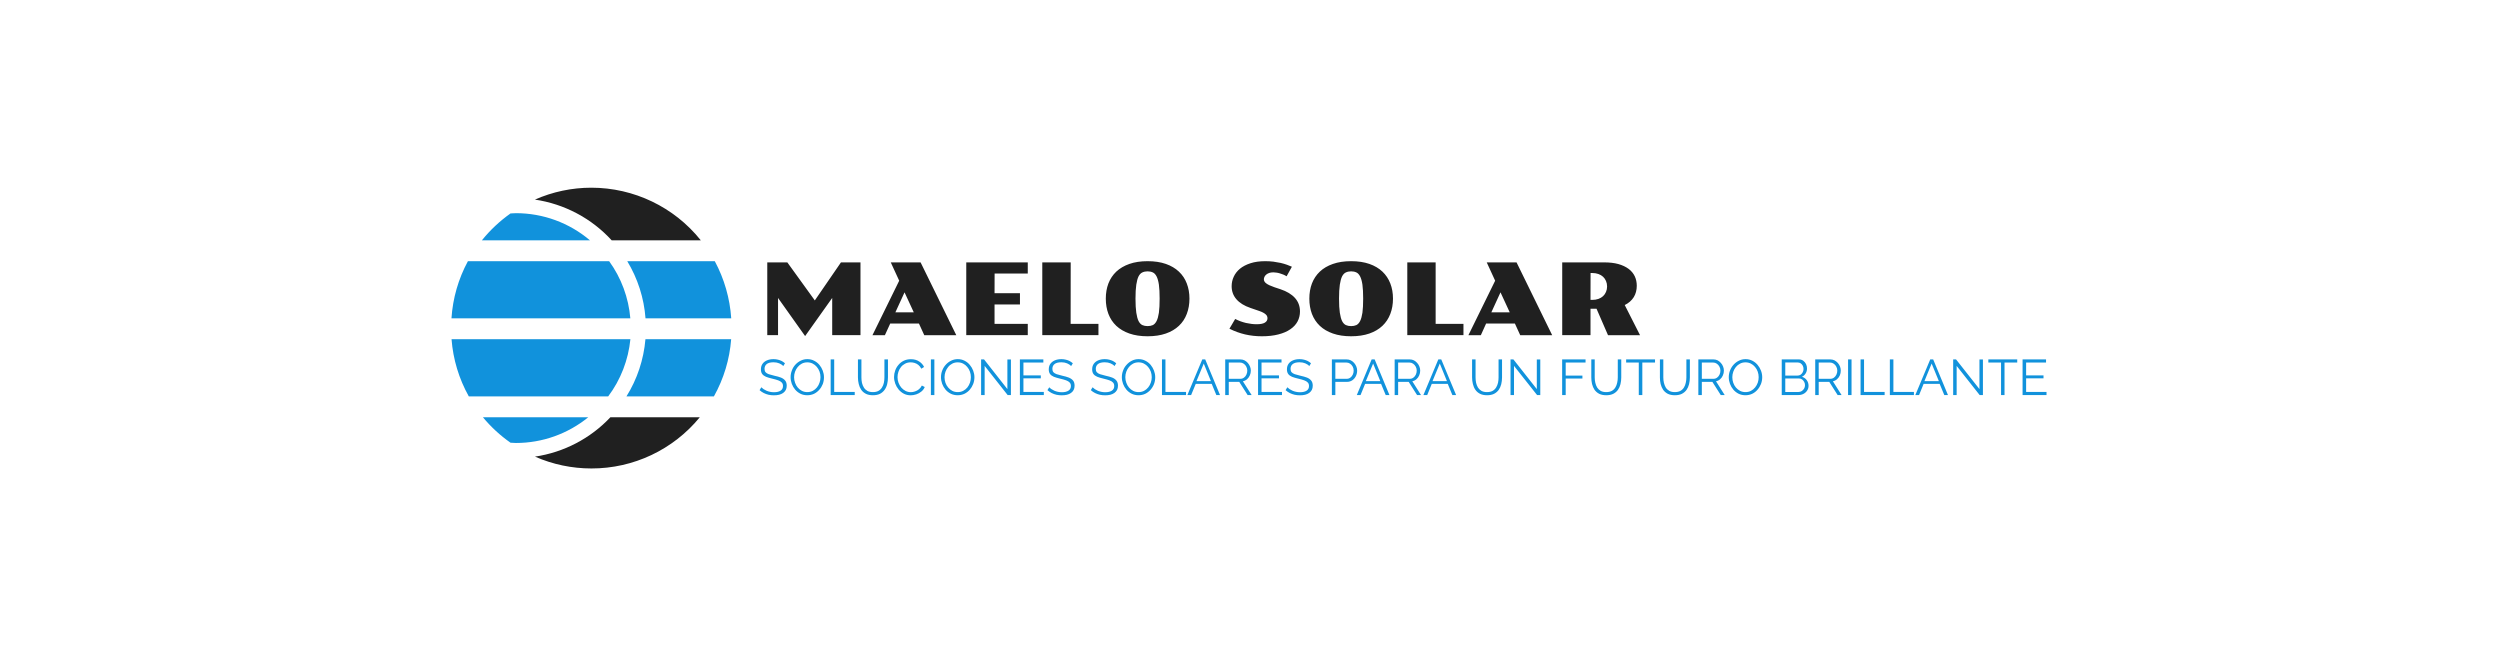<svg xmlns="http://www.w3.org/2000/svg" version="1.1" xmlns:xlink="http://www.w3.org/1999/xlink" viewBox="0 0 26.696 7.007"><g transform="matrix(0.714,0,0,0.714,8.094,2.789)"><g transform="matrix(1,0,0,1,0,0)" clip-path="url(#SvgjsClipPath48550)"><g clip-path="url(#SvgjsClipPath4854853a7b5c0-039e-4e64-98db-d7cba1abdb97)"><path d=" M -2.226 0 L -4.338 0 C -4.481 0.264 -4.565 0.556 -4.584 0.855 L -1.909 0.855 C -1.935 0.547 -2.044 0.251 -2.226 0 Z" fill="#1192dc" transform="matrix(1,0,0,1,0,0)" fill-rule="nonzero"></path></g><g clip-path="url(#SvgjsClipPath4854853a7b5c0-039e-4e64-98db-d7cba1abdb97)"><path d=" M -4.129 -0.312 L -2.513 -0.312 C -2.822 -0.574 -3.214 -0.718 -3.62 -0.718 C -3.647 -0.718 -3.674 -0.715 -3.701 -0.714 C -3.862 -0.6 -4.006 -0.465 -4.129 -0.312 Z" fill="#1192dc" transform="matrix(1,0,0,1,0,0)" fill-rule="nonzero"></path></g><g clip-path="url(#SvgjsClipPath4854853a7b5c0-039e-4e64-98db-d7cba1abdb97)"><path d=" M -4.114 2.334 C -3.994 2.479 -3.855 2.607 -3.701 2.715 C -3.674 2.716 -3.647 2.719 -3.62 2.719 C -3.226 2.719 -2.844 2.583 -2.538 2.334 Z" fill="#1192dc" transform="matrix(1,0,0,1,0,0)" fill-rule="nonzero"></path></g><g clip-path="url(#SvgjsClipPath4854853a7b5c0-039e-4e64-98db-d7cba1abdb97)"><path d=" M -2.188 -0.312 L -0.855 -0.312 C -1.253 -0.81 -1.856 -1.099 -2.493 -1.099 C -2.783 -1.099 -3.071 -1.038 -3.336 -0.921 C -2.895 -0.856 -2.489 -0.641 -2.188 -0.312 Z" fill="#202020" transform="matrix(1,0,0,1,0,0)" fill-rule="nonzero"></path></g><g clip-path="url(#SvgjsClipPath4854853a7b5c0-039e-4e64-98db-d7cba1abdb97)"><path d=" M -2.207 2.334 C -2.506 2.652 -2.904 2.859 -3.335 2.923 C -3.069 3.04 -2.782 3.1 -2.491 3.1 C -1.863 3.101 -1.268 2.82 -0.87 2.334 Z" fill="#202020" transform="matrix(1,0,0,1,0,0)" fill-rule="nonzero"></path></g><g clip-path="url(#SvgjsClipPath4854853a7b5c0-039e-4e64-98db-d7cba1abdb97)"><path d=" M -1.955 0 C -1.798 0.26 -1.704 0.553 -1.682 0.855 L -0.4 0.855 C -0.42 0.556 -0.504 0.264 -0.646 0 Z" fill="#1192dc" transform="matrix(1,0,0,1,0,0)" fill-rule="nonzero"></path></g><g clip-path="url(#SvgjsClipPath4854853a7b5c0-039e-4e64-98db-d7cba1abdb97)"><path d=" M -0.401 1.167 L -1.683 1.167 C -1.709 1.471 -1.806 1.764 -1.967 2.022 L -0.659 2.022 C -0.512 1.759 -0.424 1.468 -0.401 1.167 Z" fill="#1192dc" transform="matrix(1,0,0,1,0,0)" fill-rule="nonzero"></path></g><g clip-path="url(#SvgjsClipPath4854853a7b5c0-039e-4e64-98db-d7cba1abdb97)"><path d=" M -4.583 1.167 C -4.56 1.468 -4.472 1.759 -4.325 2.022 L -2.24 2.022 C -2.053 1.773 -1.939 1.477 -1.908 1.167 Z" fill="#1192dc" transform="matrix(1,0,0,1,0,0)" fill-rule="nonzero"></path></g></g><g><path d=" M 0.139 0.018 L 0.439 0.018 L 0.85 0.587 L 1.241 0.018 L 1.533 0.018 L 1.533 1.106 L 1.11 1.106 L 1.11 0.55 L 0.705 1.12 L 0.3 0.55 L 0.3 1.106 L 0.139 1.106 L 0.139 0.018 M 2.112 0.292 L 1.986 0.018 L 2.432 0.018 L 2.966 1.107 L 2.487 1.107 L 2.407 0.932 L 1.978 0.932 L 1.898 1.107 L 1.712 1.107 L 2.112 0.292 M 2.33 0.765 L 2.192 0.466 L 2.055 0.765 L 2.33 0.765 M 3.115 0.018 L 4.035 0.018 L 4.035 0.185 L 3.539 0.185 L 3.538 0.479 L 3.918 0.479 L 3.918 0.647 L 3.538 0.647 L 3.538 0.938 L 4.035 0.938 L 4.035 1.106 L 3.115 1.106 L 3.115 0.018 M 4.252 0.018 L 4.677 0.018 L 4.676 0.938 L 5.092 0.938 L 5.092 1.106 L 4.252 1.106 L 4.252 0.018 M 5.202 0.56 Q 5.202 0.436 5.241 0.333 Q 5.281 0.23 5.359 0.156 Q 5.438 0.082 5.555 0.041 Q 5.672 2.220446049250313e-16 5.827 2.220446049250313e-16 Q 5.982 2.220446049250313e-16 6.1 0.041 Q 6.217 0.082 6.295 0.156 Q 6.374 0.23 6.413 0.333 Q 6.453 0.436 6.453 0.56 Q 6.453 0.685 6.413 0.789 Q 6.374 0.893 6.295 0.967 Q 6.217 1.041 6.1 1.082 Q 5.982 1.123 5.827 1.123 Q 5.672 1.123 5.555 1.082 Q 5.438 1.041 5.359 0.967 Q 5.281 0.893 5.241 0.789 Q 5.202 0.685 5.202 0.56 M 5.827 0.971 Q 5.871 0.971 5.905 0.956 Q 5.938 0.94 5.961 0.896 Q 5.984 0.851 5.996 0.771 Q 6.007 0.69 6.007 0.56 Q 6.007 0.431 5.996 0.351 Q 5.984 0.271 5.961 0.227 Q 5.938 0.183 5.905 0.168 Q 5.871 0.152 5.827 0.152 Q 5.783 0.152 5.749 0.168 Q 5.715 0.183 5.692 0.227 Q 5.67 0.271 5.658 0.351 Q 5.646 0.431 5.646 0.56 Q 5.646 0.69 5.658 0.771 Q 5.67 0.851 5.692 0.896 Q 5.715 0.94 5.749 0.956 Q 5.783 0.971 5.827 0.971 M 7.137 0.864 Q 7.214 0.904 7.299 0.924 Q 7.384 0.943 7.458 0.943 Q 7.542 0.943 7.581 0.919 Q 7.62 0.895 7.62 0.853 Q 7.62 0.84 7.615 0.826 Q 7.611 0.812 7.597 0.799 Q 7.583 0.785 7.56 0.772 Q 7.536 0.758 7.498 0.745 L 7.367 0.7 Q 7.226 0.652 7.155 0.569 Q 7.084 0.487 7.084 0.374 Q 7.084 0.3 7.115 0.233 Q 7.146 0.165 7.208 0.113 Q 7.27 0.062 7.365 0.031 Q 7.46 2.220446049250313e-16 7.587 2.220446049250313e-16 Q 7.65 2.220446049250313e-16 7.708 0.007 Q 7.766 0.015 7.817 0.026 Q 7.868 0.038 7.91 0.053 Q 7.953 0.068 7.985 0.083 L 7.906 0.226 Q 7.882 0.211 7.856 0.2 Q 7.83 0.189 7.804 0.182 Q 7.778 0.174 7.753 0.171 Q 7.729 0.167 7.708 0.167 Q 7.673 0.167 7.646 0.176 Q 7.62 0.185 7.602 0.2 Q 7.584 0.215 7.575 0.234 Q 7.566 0.253 7.566 0.271 Q 7.566 0.287 7.574 0.302 Q 7.581 0.317 7.6 0.331 Q 7.619 0.346 7.649 0.36 Q 7.679 0.374 7.725 0.39 L 7.813 0.419 Q 7.956 0.467 8.031 0.55 Q 8.106 0.634 8.106 0.752 Q 8.106 0.833 8.07 0.901 Q 8.034 0.969 7.962 1.018 Q 7.89 1.068 7.784 1.095 Q 7.677 1.123 7.537 1.123 Q 7.469 1.123 7.407 1.116 Q 7.344 1.109 7.284 1.095 Q 7.225 1.081 7.167 1.06 Q 7.109 1.039 7.051 1.01 L 7.137 0.864 M 8.246 0.56 Q 8.246 0.436 8.285 0.333 Q 8.325 0.23 8.403 0.156 Q 8.481 0.082 8.599 0.041 Q 8.716 2.220446049250313e-16 8.871 2.220446049250313e-16 Q 9.026 2.220446049250313e-16 9.144 0.041 Q 9.261 0.082 9.339 0.156 Q 9.417 0.23 9.457 0.333 Q 9.497 0.436 9.497 0.56 Q 9.497 0.685 9.457 0.789 Q 9.417 0.893 9.339 0.967 Q 9.261 1.041 9.144 1.082 Q 9.026 1.123 8.871 1.123 Q 8.716 1.123 8.599 1.082 Q 8.481 1.041 8.403 0.967 Q 8.325 0.893 8.285 0.789 Q 8.246 0.685 8.246 0.56 M 8.871 0.971 Q 8.915 0.971 8.949 0.956 Q 8.982 0.94 9.005 0.896 Q 9.028 0.851 9.04 0.771 Q 9.051 0.69 9.051 0.56 Q 9.051 0.431 9.04 0.351 Q 9.028 0.271 9.005 0.227 Q 8.982 0.183 8.949 0.168 Q 8.915 0.152 8.871 0.152 Q 8.827 0.152 8.793 0.168 Q 8.759 0.183 8.736 0.227 Q 8.714 0.271 8.702 0.351 Q 8.69 0.431 8.69 0.56 Q 8.69 0.69 8.702 0.771 Q 8.714 0.851 8.736 0.896 Q 8.759 0.94 8.793 0.956 Q 8.827 0.971 8.871 0.971 M 9.711 0.018 L 10.135 0.018 L 10.135 0.938 L 10.551 0.938 L 10.551 1.106 L 9.711 1.106 L 9.711 0.018 M 11.025 0.292 L 10.899 0.018 L 11.345 0.018 L 11.878 1.107 L 11.4 1.107 L 11.32 0.932 L 10.89 0.932 L 10.811 1.107 L 10.625 1.107 L 11.025 0.292 M 11.243 0.765 L 11.105 0.466 L 10.968 0.765 L 11.243 0.765 M 12.028 0.018 L 12.656 0.018 Q 12.777 0.018 12.868 0.043 Q 12.959 0.069 13.021 0.115 Q 13.082 0.161 13.113 0.226 Q 13.143 0.29 13.143 0.368 Q 13.143 0.464 13.098 0.538 Q 13.052 0.612 12.963 0.656 L 13.192 1.107 L 12.713 1.107 L 12.541 0.711 L 12.451 0.711 L 12.451 1.106 L 12.028 1.106 L 12.028 0.018 M 12.477 0.579 Q 12.529 0.579 12.57 0.564 Q 12.611 0.549 12.639 0.523 Q 12.668 0.496 12.683 0.459 Q 12.699 0.422 12.699 0.378 Q 12.699 0.334 12.683 0.297 Q 12.668 0.26 12.639 0.233 Q 12.611 0.207 12.57 0.192 Q 12.529 0.177 12.477 0.177 L 12.452 0.177 L 12.451 0.579 L 12.477 0.579" fill="#202020" fill-rule="nonzero"></path></g><g><path d=" M 0.378 1.569 Q 0.367 1.556 0.352 1.546 Q 0.337 1.536 0.318 1.528 Q 0.299 1.521 0.278 1.516 Q 0.257 1.512 0.233 1.512 Q 0.163 1.512 0.13 1.539 Q 0.098 1.565 0.098 1.611 Q 0.098 1.642 0.113 1.66 Q 0.128 1.678 0.161 1.69 Q 0.194 1.701 0.245 1.713 Q 0.302 1.725 0.344 1.741 Q 0.385 1.758 0.407 1.786 Q 0.43 1.814 0.43 1.862 Q 0.43 1.899 0.416 1.926 Q 0.401 1.953 0.376 1.971 Q 0.35 1.989 0.315 1.998 Q 0.28 2.006 0.238 2.006 Q 0.197 2.006 0.159 1.998 Q 0.121 1.989 0.087 1.972 Q 0.053 1.955 0.024 1.929 L 0.05 1.886 Q 0.065 1.901 0.084 1.914 Q 0.104 1.927 0.129 1.938 Q 0.153 1.948 0.181 1.954 Q 0.209 1.96 0.239 1.96 Q 0.303 1.96 0.339 1.936 Q 0.374 1.913 0.374 1.867 Q 0.374 1.834 0.356 1.815 Q 0.338 1.795 0.302 1.782 Q 0.266 1.769 0.214 1.757 Q 0.158 1.744 0.12 1.729 Q 0.082 1.713 0.063 1.687 Q 0.044 1.661 0.044 1.618 Q 0.044 1.569 0.068 1.535 Q 0.092 1.501 0.135 1.483 Q 0.178 1.465 0.233 1.465 Q 0.269 1.465 0.299 1.473 Q 0.329 1.48 0.355 1.493 Q 0.381 1.507 0.404 1.527 L 0.378 1.569 M 0.738 2.005 Q 0.681 2.005 0.636 1.983 Q 0.59 1.96 0.557 1.922 Q 0.524 1.883 0.506 1.835 Q 0.488 1.786 0.488 1.735 Q 0.488 1.682 0.507 1.634 Q 0.525 1.585 0.559 1.548 Q 0.594 1.51 0.639 1.488 Q 0.685 1.465 0.738 1.465 Q 0.795 1.465 0.84 1.489 Q 0.886 1.512 0.919 1.551 Q 0.951 1.59 0.969 1.638 Q 0.987 1.686 0.987 1.736 Q 0.987 1.789 0.969 1.838 Q 0.95 1.886 0.916 1.924 Q 0.882 1.962 0.837 1.984 Q 0.791 2.005 0.738 2.005 M 0.54 1.735 Q 0.54 1.779 0.555 1.819 Q 0.569 1.859 0.595 1.89 Q 0.621 1.921 0.658 1.94 Q 0.694 1.958 0.738 1.958 Q 0.783 1.958 0.82 1.939 Q 0.856 1.92 0.882 1.888 Q 0.908 1.856 0.921 1.816 Q 0.935 1.777 0.935 1.735 Q 0.935 1.692 0.921 1.652 Q 0.906 1.612 0.88 1.581 Q 0.853 1.549 0.817 1.531 Q 0.781 1.513 0.738 1.513 Q 0.693 1.513 0.656 1.532 Q 0.62 1.551 0.594 1.583 Q 0.568 1.615 0.554 1.654 Q 0.54 1.694 0.54 1.735 M 1.087 2.002 L 1.087 1.469 L 1.14 1.469 L 1.14 1.955 L 1.447 1.955 L 1.447 2.002 L 1.087 2.002 M 1.719 2.005 Q 1.656 2.005 1.613 1.983 Q 1.569 1.96 1.544 1.923 Q 1.518 1.885 1.507 1.837 Q 1.495 1.789 1.495 1.738 L 1.495 1.469 L 1.547 1.469 L 1.547 1.738 Q 1.547 1.779 1.555 1.819 Q 1.564 1.858 1.584 1.89 Q 1.603 1.921 1.636 1.94 Q 1.669 1.958 1.719 1.958 Q 1.77 1.958 1.803 1.939 Q 1.836 1.92 1.855 1.888 Q 1.875 1.857 1.883 1.818 Q 1.891 1.778 1.891 1.738 L 1.891 1.469 L 1.944 1.469 L 1.944 1.738 Q 1.944 1.791 1.932 1.84 Q 1.92 1.888 1.893 1.925 Q 1.866 1.962 1.824 1.984 Q 1.781 2.005 1.719 2.005 M 2.035 1.732 Q 2.035 1.683 2.052 1.636 Q 2.068 1.589 2.101 1.551 Q 2.133 1.512 2.18 1.489 Q 2.227 1.466 2.287 1.466 Q 2.359 1.466 2.409 1.499 Q 2.46 1.531 2.484 1.582 L 2.443 1.608 Q 2.425 1.573 2.399 1.552 Q 2.373 1.531 2.343 1.522 Q 2.314 1.513 2.284 1.513 Q 2.236 1.513 2.2 1.533 Q 2.163 1.552 2.138 1.584 Q 2.113 1.615 2.1 1.655 Q 2.087 1.694 2.087 1.735 Q 2.087 1.779 2.102 1.819 Q 2.117 1.86 2.144 1.891 Q 2.171 1.922 2.208 1.941 Q 2.244 1.959 2.287 1.959 Q 2.317 1.959 2.348 1.948 Q 2.38 1.938 2.407 1.916 Q 2.434 1.894 2.451 1.86 L 2.494 1.882 Q 2.478 1.922 2.443 1.95 Q 2.409 1.978 2.367 1.992 Q 2.324 2.006 2.284 2.006 Q 2.229 2.006 2.183 1.983 Q 2.137 1.959 2.104 1.92 Q 2.071 1.88 2.053 1.831 Q 2.035 1.782 2.035 1.732 M 2.586 2.002 L 2.586 1.469 L 2.638 1.469 L 2.638 2.002 L 2.586 2.002 M 2.987 2.005 Q 2.931 2.005 2.885 1.983 Q 2.839 1.96 2.806 1.922 Q 2.773 1.883 2.755 1.835 Q 2.737 1.786 2.737 1.735 Q 2.737 1.682 2.756 1.634 Q 2.775 1.585 2.809 1.548 Q 2.843 1.51 2.889 1.488 Q 2.935 1.465 2.988 1.465 Q 3.044 1.465 3.09 1.489 Q 3.136 1.512 3.168 1.551 Q 3.201 1.59 3.219 1.638 Q 3.237 1.686 3.237 1.736 Q 3.237 1.789 3.218 1.838 Q 3.199 1.886 3.166 1.924 Q 3.132 1.962 3.086 1.984 Q 3.04 2.005 2.987 2.005 M 2.79 1.735 Q 2.79 1.779 2.804 1.819 Q 2.818 1.859 2.845 1.89 Q 2.871 1.921 2.907 1.94 Q 2.944 1.958 2.987 1.958 Q 3.033 1.958 3.069 1.939 Q 3.106 1.92 3.132 1.888 Q 3.157 1.856 3.171 1.816 Q 3.184 1.777 3.184 1.735 Q 3.184 1.692 3.17 1.652 Q 3.156 1.612 3.129 1.581 Q 3.103 1.549 3.067 1.531 Q 3.031 1.513 2.987 1.513 Q 2.942 1.513 2.906 1.532 Q 2.869 1.551 2.844 1.583 Q 2.818 1.615 2.804 1.654 Q 2.79 1.694 2.79 1.735 M 3.39 1.566 L 3.39 2.002 L 3.337 2.002 L 3.337 1.469 L 3.381 1.469 L 3.73 1.913 L 3.73 1.47 L 3.783 1.47 L 3.783 2.002 L 3.734 2.002 L 3.39 1.566 M 4.275 1.955 L 4.275 2.002 L 3.917 2.002 L 3.917 1.469 L 4.268 1.469 L 4.268 1.516 L 3.97 1.516 L 3.97 1.708 L 4.23 1.708 L 4.23 1.752 L 3.97 1.752 L 3.97 1.955 L 4.275 1.955 M 4.683 1.569 Q 4.672 1.556 4.657 1.546 Q 4.642 1.536 4.623 1.528 Q 4.605 1.521 4.583 1.516 Q 4.562 1.512 4.538 1.512 Q 4.468 1.512 4.435 1.539 Q 4.403 1.565 4.403 1.611 Q 4.403 1.642 4.418 1.66 Q 4.434 1.678 4.467 1.69 Q 4.5 1.701 4.551 1.713 Q 4.608 1.725 4.649 1.741 Q 4.69 1.758 4.713 1.786 Q 4.735 1.814 4.735 1.862 Q 4.735 1.899 4.721 1.926 Q 4.707 1.953 4.681 1.971 Q 4.656 1.989 4.62 1.998 Q 4.585 2.006 4.543 2.006 Q 4.502 2.006 4.464 1.998 Q 4.426 1.989 4.392 1.972 Q 4.359 1.955 4.329 1.929 L 4.356 1.886 Q 4.37 1.901 4.39 1.914 Q 4.41 1.927 4.434 1.938 Q 4.458 1.948 4.486 1.954 Q 4.515 1.96 4.545 1.96 Q 4.608 1.96 4.644 1.936 Q 4.68 1.913 4.68 1.867 Q 4.68 1.834 4.662 1.815 Q 4.644 1.795 4.608 1.782 Q 4.572 1.769 4.519 1.757 Q 4.464 1.744 4.425 1.729 Q 4.387 1.713 4.368 1.687 Q 4.349 1.661 4.349 1.618 Q 4.349 1.569 4.373 1.535 Q 4.398 1.501 4.44 1.483 Q 4.483 1.465 4.539 1.465 Q 4.574 1.465 4.604 1.473 Q 4.635 1.48 4.66 1.493 Q 4.686 1.507 4.709 1.527 L 4.683 1.569 M 5.332 1.569 Q 5.321 1.556 5.306 1.546 Q 5.291 1.536 5.272 1.528 Q 5.253 1.521 5.232 1.516 Q 5.211 1.512 5.187 1.512 Q 5.117 1.512 5.084 1.539 Q 5.052 1.565 5.052 1.611 Q 5.052 1.642 5.067 1.66 Q 5.082 1.678 5.115 1.69 Q 5.148 1.701 5.199 1.713 Q 5.256 1.725 5.298 1.741 Q 5.339 1.758 5.361 1.786 Q 5.384 1.814 5.384 1.862 Q 5.384 1.899 5.37 1.926 Q 5.355 1.953 5.33 1.971 Q 5.304 1.989 5.269 1.998 Q 5.234 2.006 5.192 2.006 Q 5.151 2.006 5.113 1.998 Q 5.075 1.989 5.041 1.972 Q 5.007 1.955 4.978 1.929 L 5.004 1.886 Q 5.019 1.901 5.038 1.914 Q 5.058 1.927 5.083 1.938 Q 5.107 1.948 5.135 1.954 Q 5.163 1.96 5.193 1.96 Q 5.257 1.96 5.293 1.936 Q 5.328 1.913 5.328 1.867 Q 5.328 1.834 5.31 1.815 Q 5.292 1.795 5.256 1.782 Q 5.22 1.769 5.168 1.757 Q 5.112 1.744 5.074 1.729 Q 5.036 1.713 5.017 1.687 Q 4.998 1.661 4.998 1.618 Q 4.998 1.569 5.022 1.535 Q 5.046 1.501 5.089 1.483 Q 5.132 1.465 5.187 1.465 Q 5.223 1.465 5.253 1.473 Q 5.283 1.48 5.309 1.493 Q 5.335 1.507 5.358 1.527 L 5.332 1.569 M 5.692 2.005 Q 5.635 2.005 5.59 1.983 Q 5.544 1.96 5.511 1.922 Q 5.478 1.883 5.46 1.835 Q 5.442 1.786 5.442 1.735 Q 5.442 1.682 5.461 1.634 Q 5.479 1.585 5.514 1.548 Q 5.548 1.51 5.593 1.488 Q 5.639 1.465 5.692 1.465 Q 5.749 1.465 5.794 1.489 Q 5.84 1.512 5.873 1.551 Q 5.905 1.59 5.923 1.638 Q 5.941 1.686 5.941 1.736 Q 5.941 1.789 5.923 1.838 Q 5.904 1.886 5.87 1.924 Q 5.836 1.962 5.791 1.984 Q 5.745 2.005 5.692 2.005 M 5.494 1.735 Q 5.494 1.779 5.509 1.819 Q 5.523 1.859 5.549 1.89 Q 5.575 1.921 5.612 1.94 Q 5.648 1.958 5.692 1.958 Q 5.737 1.958 5.774 1.939 Q 5.81 1.92 5.836 1.888 Q 5.862 1.856 5.875 1.816 Q 5.889 1.777 5.889 1.735 Q 5.889 1.692 5.875 1.652 Q 5.86 1.612 5.834 1.581 Q 5.807 1.549 5.771 1.531 Q 5.735 1.513 5.692 1.513 Q 5.647 1.513 5.61 1.532 Q 5.574 1.551 5.548 1.583 Q 5.522 1.615 5.508 1.654 Q 5.494 1.694 5.494 1.735 M 6.042 2.002 L 6.042 1.469 L 6.094 1.469 L 6.094 1.955 L 6.402 1.955 L 6.402 2.002 L 6.042 2.002 M 6.645 1.469 L 6.689 1.469 L 6.91 2.002 L 6.855 2.002 L 6.786 1.835 L 6.547 1.835 L 6.478 2.002 L 6.422 2.002 L 6.645 1.469 M 6.774 1.794 L 6.667 1.531 L 6.558 1.794 L 6.774 1.794 M 6.988 2.002 L 6.988 1.469 L 7.213 1.469 Q 7.248 1.469 7.276 1.483 Q 7.305 1.498 7.326 1.522 Q 7.347 1.546 7.359 1.576 Q 7.371 1.606 7.371 1.636 Q 7.371 1.675 7.356 1.708 Q 7.341 1.742 7.315 1.765 Q 7.288 1.789 7.252 1.796 L 7.383 2.002 L 7.323 2.002 L 7.198 1.805 L 7.041 1.805 L 7.041 2.002 L 6.988 2.002 M 7.041 1.759 L 7.215 1.759 Q 7.246 1.759 7.269 1.741 Q 7.293 1.724 7.305 1.696 Q 7.318 1.668 7.318 1.636 Q 7.318 1.604 7.303 1.577 Q 7.289 1.549 7.264 1.533 Q 7.24 1.516 7.21 1.516 L 7.041 1.516 L 7.041 1.759 M 7.837 1.955 L 7.837 2.002 L 7.479 2.002 L 7.479 1.469 L 7.83 1.469 L 7.83 1.516 L 7.531 1.516 L 7.531 1.708 L 7.792 1.708 L 7.792 1.752 L 7.531 1.752 L 7.531 1.955 L 7.837 1.955 M 8.245 1.569 Q 8.234 1.556 8.219 1.546 Q 8.204 1.536 8.185 1.528 Q 8.166 1.521 8.145 1.516 Q 8.124 1.512 8.1 1.512 Q 8.03 1.512 7.997 1.539 Q 7.965 1.565 7.965 1.611 Q 7.965 1.642 7.98 1.66 Q 7.995 1.678 8.028 1.69 Q 8.061 1.701 8.112 1.713 Q 8.169 1.725 8.211 1.741 Q 8.252 1.758 8.274 1.786 Q 8.297 1.814 8.297 1.862 Q 8.297 1.899 8.283 1.926 Q 8.268 1.953 8.243 1.971 Q 8.217 1.989 8.182 1.998 Q 8.147 2.006 8.105 2.006 Q 8.064 2.006 8.026 1.998 Q 7.988 1.989 7.954 1.972 Q 7.92 1.955 7.891 1.929 L 7.917 1.886 Q 7.932 1.901 7.951 1.914 Q 7.971 1.927 7.996 1.938 Q 8.02 1.948 8.048 1.954 Q 8.076 1.96 8.106 1.96 Q 8.17 1.96 8.206 1.936 Q 8.241 1.913 8.241 1.867 Q 8.241 1.834 8.223 1.815 Q 8.205 1.795 8.169 1.782 Q 8.133 1.769 8.081 1.757 Q 8.025 1.744 7.987 1.729 Q 7.949 1.713 7.93 1.687 Q 7.911 1.661 7.911 1.618 Q 7.911 1.569 7.935 1.535 Q 7.959 1.501 8.002 1.483 Q 8.045 1.465 8.1 1.465 Q 8.136 1.465 8.166 1.473 Q 8.196 1.48 8.222 1.493 Q 8.248 1.507 8.271 1.527 L 8.245 1.569 M 8.583 2.002 L 8.583 1.469 L 8.803 1.469 Q 8.838 1.469 8.866 1.483 Q 8.895 1.498 8.916 1.522 Q 8.937 1.546 8.949 1.576 Q 8.961 1.606 8.961 1.636 Q 8.961 1.68 8.942 1.719 Q 8.923 1.757 8.889 1.781 Q 8.854 1.805 8.808 1.805 L 8.635 1.805 L 8.635 2.002 L 8.583 2.002 M 8.635 1.759 L 8.805 1.759 Q 8.837 1.759 8.86 1.741 Q 8.883 1.724 8.896 1.696 Q 8.909 1.669 8.909 1.636 Q 8.909 1.603 8.894 1.576 Q 8.879 1.548 8.854 1.532 Q 8.83 1.516 8.801 1.516 L 8.635 1.516 L 8.635 1.759 M 9.178 1.469 L 9.223 1.469 L 9.444 2.002 L 9.388 2.002 L 9.319 1.835 L 9.08 1.835 L 9.012 2.002 L 8.956 2.002 L 9.178 1.469 M 9.307 1.794 L 9.2 1.531 L 9.091 1.794 L 9.307 1.794 M 9.522 2.002 L 9.522 1.469 L 9.747 1.469 Q 9.781 1.469 9.81 1.483 Q 9.838 1.498 9.859 1.522 Q 9.881 1.546 9.892 1.576 Q 9.904 1.606 9.904 1.636 Q 9.904 1.675 9.889 1.708 Q 9.875 1.742 9.848 1.765 Q 9.822 1.789 9.786 1.796 L 9.916 2.002 L 9.857 2.002 L 9.732 1.805 L 9.574 1.805 L 9.574 2.002 L 9.522 2.002 M 9.574 1.759 L 9.748 1.759 Q 9.78 1.759 9.803 1.741 Q 9.826 1.724 9.839 1.696 Q 9.852 1.668 9.852 1.636 Q 9.852 1.604 9.837 1.577 Q 9.822 1.549 9.798 1.533 Q 9.774 1.516 9.744 1.516 L 9.574 1.516 L 9.574 1.759 M 10.175 1.469 L 10.219 1.469 L 10.441 2.002 L 10.385 2.002 L 10.316 1.835 L 10.077 1.835 L 10.009 2.002 L 9.952 2.002 L 10.175 1.469 M 10.304 1.794 L 10.197 1.531 L 10.088 1.794 L 10.304 1.794 M 10.904 2.005 Q 10.841 2.005 10.798 1.983 Q 10.754 1.96 10.729 1.923 Q 10.703 1.885 10.692 1.837 Q 10.68 1.789 10.68 1.738 L 10.68 1.469 L 10.732 1.469 L 10.732 1.738 Q 10.732 1.779 10.74 1.819 Q 10.749 1.858 10.768 1.89 Q 10.788 1.921 10.821 1.94 Q 10.854 1.958 10.903 1.958 Q 10.954 1.958 10.988 1.939 Q 11.021 1.92 11.04 1.888 Q 11.059 1.857 11.068 1.818 Q 11.076 1.778 11.076 1.738 L 11.076 1.469 L 11.128 1.469 L 11.128 1.738 Q 11.128 1.791 11.116 1.84 Q 11.104 1.888 11.078 1.925 Q 11.051 1.962 11.008 1.984 Q 10.966 2.005 10.904 2.005 M 11.307 1.566 L 11.307 2.002 L 11.255 2.002 L 11.255 1.469 L 11.298 1.469 L 11.648 1.913 L 11.648 1.47 L 11.7 1.47 L 11.7 2.002 L 11.652 2.002 L 11.307 1.566 M 12.027 2.002 L 12.027 1.469 L 12.377 1.469 L 12.377 1.516 L 12.08 1.516 L 12.08 1.711 L 12.33 1.711 L 12.33 1.755 L 12.08 1.755 L 12.08 2.002 L 12.027 2.002 M 12.687 2.005 Q 12.624 2.005 12.58 1.983 Q 12.537 1.96 12.511 1.923 Q 12.486 1.885 12.474 1.837 Q 12.463 1.789 12.463 1.738 L 12.463 1.469 L 12.514 1.469 L 12.514 1.738 Q 12.514 1.779 12.523 1.819 Q 12.532 1.858 12.551 1.89 Q 12.571 1.921 12.604 1.94 Q 12.637 1.958 12.686 1.958 Q 12.737 1.958 12.771 1.939 Q 12.804 1.92 12.823 1.888 Q 12.842 1.857 12.85 1.818 Q 12.859 1.778 12.859 1.738 L 12.859 1.469 L 12.911 1.469 L 12.911 1.738 Q 12.911 1.791 12.899 1.84 Q 12.887 1.888 12.861 1.925 Q 12.834 1.962 12.791 1.984 Q 12.748 2.005 12.687 2.005 M 13.416 1.516 L 13.226 1.516 L 13.226 2.002 L 13.173 2.002 L 13.173 1.516 L 12.984 1.516 L 12.984 1.469 L 13.416 1.469 L 13.416 1.516 M 13.713 2.005 Q 13.65 2.005 13.606 1.983 Q 13.563 1.96 13.537 1.923 Q 13.512 1.885 13.5 1.837 Q 13.489 1.789 13.489 1.738 L 13.489 1.469 L 13.54 1.469 L 13.54 1.738 Q 13.54 1.779 13.549 1.819 Q 13.558 1.858 13.577 1.89 Q 13.597 1.921 13.63 1.94 Q 13.663 1.958 13.712 1.958 Q 13.763 1.958 13.797 1.939 Q 13.83 1.92 13.849 1.888 Q 13.868 1.857 13.876 1.818 Q 13.885 1.778 13.885 1.738 L 13.885 1.469 L 13.937 1.469 L 13.937 1.738 Q 13.937 1.791 13.925 1.84 Q 13.913 1.888 13.887 1.925 Q 13.86 1.962 13.817 1.984 Q 13.774 2.005 13.713 2.005 M 14.064 2.002 L 14.064 1.469 L 14.289 1.469 Q 14.323 1.469 14.352 1.483 Q 14.38 1.498 14.401 1.522 Q 14.423 1.546 14.434 1.576 Q 14.446 1.606 14.446 1.636 Q 14.446 1.675 14.431 1.708 Q 14.417 1.742 14.39 1.765 Q 14.364 1.789 14.328 1.796 L 14.458 2.002 L 14.399 2.002 L 14.274 1.805 L 14.116 1.805 L 14.116 2.002 L 14.064 2.002 M 14.116 1.759 L 14.29 1.759 Q 14.322 1.759 14.345 1.741 Q 14.368 1.724 14.381 1.696 Q 14.394 1.668 14.394 1.636 Q 14.394 1.604 14.379 1.577 Q 14.364 1.549 14.34 1.533 Q 14.316 1.516 14.286 1.516 L 14.116 1.516 L 14.116 1.759 M 14.769 2.005 Q 14.713 2.005 14.667 1.983 Q 14.621 1.96 14.588 1.922 Q 14.555 1.883 14.537 1.835 Q 14.519 1.786 14.519 1.735 Q 14.519 1.682 14.538 1.634 Q 14.557 1.585 14.591 1.548 Q 14.625 1.51 14.671 1.488 Q 14.716 1.465 14.77 1.465 Q 14.826 1.465 14.872 1.489 Q 14.917 1.512 14.95 1.551 Q 14.983 1.59 15.001 1.638 Q 15.019 1.686 15.019 1.736 Q 15.019 1.789 15 1.838 Q 14.981 1.886 14.947 1.924 Q 14.914 1.962 14.868 1.984 Q 14.822 2.005 14.769 2.005 M 14.572 1.735 Q 14.572 1.779 14.586 1.819 Q 14.6 1.859 14.626 1.89 Q 14.653 1.921 14.689 1.94 Q 14.725 1.958 14.769 1.958 Q 14.815 1.958 14.851 1.939 Q 14.887 1.92 14.913 1.888 Q 14.939 1.856 14.953 1.816 Q 14.966 1.777 14.966 1.735 Q 14.966 1.692 14.952 1.652 Q 14.938 1.612 14.911 1.581 Q 14.884 1.549 14.848 1.531 Q 14.812 1.513 14.769 1.513 Q 14.724 1.513 14.688 1.532 Q 14.651 1.551 14.625 1.583 Q 14.599 1.615 14.586 1.654 Q 14.572 1.694 14.572 1.735 M 15.712 1.864 Q 15.712 1.904 15.691 1.935 Q 15.671 1.966 15.637 1.984 Q 15.603 2.002 15.562 2.002 L 15.311 2.002 L 15.311 1.469 L 15.568 1.469 Q 15.605 1.469 15.633 1.489 Q 15.66 1.509 15.675 1.54 Q 15.689 1.571 15.689 1.605 Q 15.689 1.645 15.669 1.678 Q 15.649 1.712 15.613 1.729 Q 15.658 1.742 15.685 1.779 Q 15.712 1.816 15.712 1.864 M 15.659 1.855 Q 15.659 1.828 15.647 1.806 Q 15.635 1.783 15.615 1.768 Q 15.594 1.754 15.568 1.754 L 15.364 1.754 L 15.364 1.956 L 15.562 1.956 Q 15.589 1.956 15.611 1.942 Q 15.633 1.927 15.646 1.905 Q 15.659 1.882 15.659 1.855 M 15.364 1.515 L 15.364 1.711 L 15.547 1.711 Q 15.573 1.711 15.593 1.698 Q 15.613 1.684 15.625 1.661 Q 15.637 1.639 15.637 1.613 Q 15.637 1.586 15.626 1.564 Q 15.615 1.542 15.595 1.528 Q 15.576 1.515 15.551 1.515 L 15.364 1.515 M 15.812 2.002 L 15.812 1.469 L 16.037 1.469 Q 16.071 1.469 16.1 1.483 Q 16.128 1.498 16.15 1.522 Q 16.171 1.546 16.183 1.576 Q 16.194 1.606 16.194 1.636 Q 16.194 1.675 16.18 1.708 Q 16.165 1.742 16.138 1.765 Q 16.112 1.789 16.076 1.796 L 16.206 2.002 L 16.147 2.002 L 16.022 1.805 L 15.864 1.805 L 15.864 2.002 L 15.812 2.002 M 15.864 1.759 L 16.038 1.759 Q 16.07 1.759 16.093 1.741 Q 16.116 1.724 16.129 1.696 Q 16.142 1.668 16.142 1.636 Q 16.142 1.604 16.127 1.577 Q 16.113 1.549 16.088 1.533 Q 16.064 1.516 16.034 1.516 L 15.864 1.516 L 15.864 1.759 M 16.303 2.002 L 16.303 1.469 L 16.355 1.469 L 16.355 2.002 L 16.303 2.002 M 16.49 2.002 L 16.49 1.469 L 16.542 1.469 L 16.542 1.955 L 16.85 1.955 L 16.85 2.002 L 16.49 2.002 M 16.928 2.002 L 16.928 1.469 L 16.981 1.469 L 16.981 1.955 L 17.288 1.955 L 17.288 2.002 L 16.928 2.002 M 17.532 1.469 L 17.576 1.469 L 17.797 2.002 L 17.742 2.002 L 17.673 1.835 L 17.433 1.835 L 17.365 2.002 L 17.309 2.002 L 17.532 1.469 M 17.661 1.794 L 17.553 1.531 L 17.445 1.794 L 17.661 1.794 M 17.927 1.566 L 17.927 2.002 L 17.875 2.002 L 17.875 1.469 L 17.918 1.469 L 18.268 1.913 L 18.268 1.47 L 18.32 1.47 L 18.32 2.002 L 18.271 2.002 L 17.927 1.566 M 18.833 1.516 L 18.643 1.516 L 18.643 2.002 L 18.591 2.002 L 18.591 1.516 L 18.401 1.516 L 18.401 1.469 L 18.833 1.469 L 18.833 1.516 M 19.271 1.955 L 19.271 2.002 L 18.913 2.002 L 18.913 1.469 L 19.264 1.469 L 19.264 1.516 L 18.966 1.516 L 18.966 1.708 L 19.226 1.708 L 19.226 1.752 L 18.966 1.752 L 18.966 1.955 L 19.271 1.955" fill="#1192dc" fill-rule="nonzero"></path></g></g><defs><clipPath id="SvgjsClipPath48550"><path d=" M -4.584 -1.099 h 4.184 v 4.199 h -4.184 Z"></path></clipPath><clipPath id="SvgjsClipPath4854853a7b5c0-039e-4e64-98db-d7cba1abdb97"><path d=" M -4.584 -1.099 L -0.4 -1.099 L -0.4 3.1 L -4.584 3.1 Z"></path></clipPath></defs></svg>